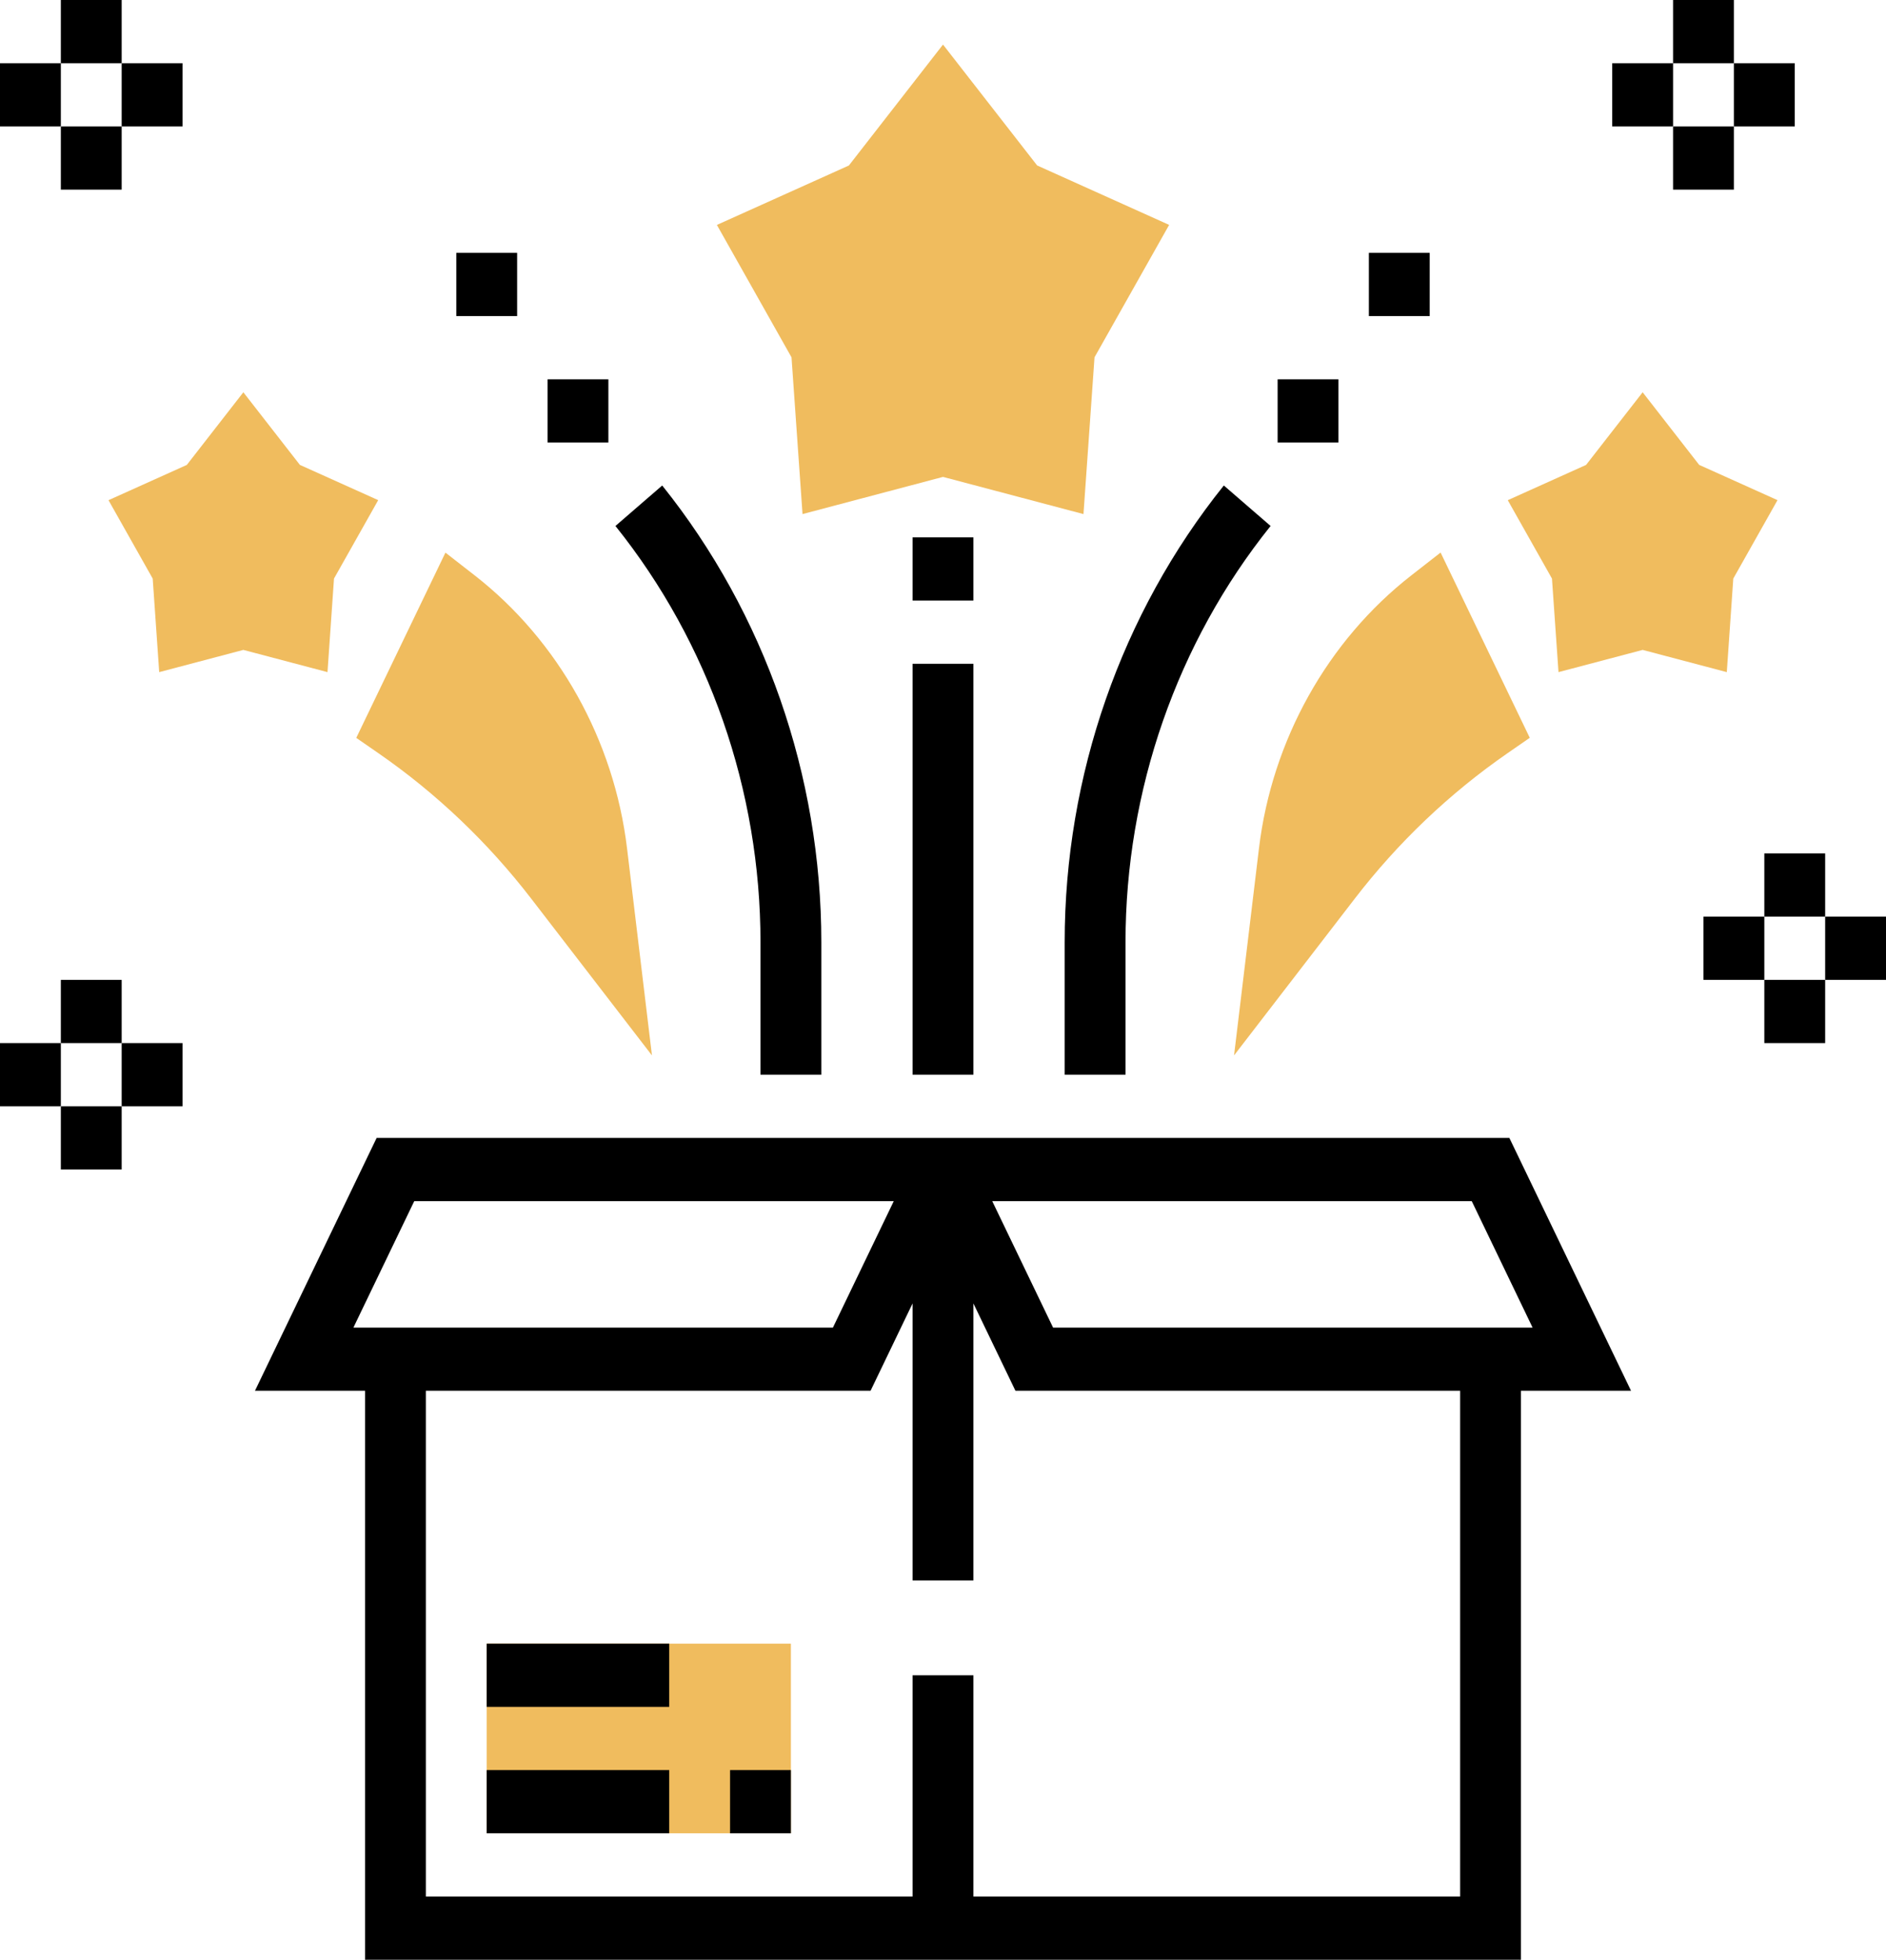 <svg width="128" height="133" viewBox="0 0 128 133" fill="none" xmlns="http://www.w3.org/2000/svg">
<path d="M33.032 111.548H53.677V124.419H33.032V111.548Z" fill="#F0BC5E"/>
<path d="M73.534 34.889L64 32.366L54.466 34.889L53.719 24.251L48.654 15.265L57.612 11.232L64 3.025L70.39 11.23L79.348 15.263L74.283 24.249L73.534 34.889Z" fill="#F0BC5E"/>
<path d="M22.227 45.615L16.516 44.107L10.805 45.615L10.364 39.267L7.364 33.946L12.678 31.553L16.516 26.622L20.354 31.551L25.668 33.943L22.668 39.265L22.227 45.615Z" fill="#F0BC5E"/>
<path d="M117.195 45.615L111.484 44.107L105.773 45.615L105.33 39.267L102.33 33.946L107.644 31.553L111.484 26.622L115.322 31.551L120.636 33.943L117.636 39.265L117.195 45.615Z" fill="#F0BC5E"/>
<path d="M44.247 71.627L36.07 61.01C33.119 57.175 29.628 53.85 25.695 51.126L24.179 50.077L30.231 37.504L32.207 39.042C37.9 43.476 41.672 50.231 42.556 57.569L44.247 71.627Z" fill="#F0BC5E"/>
<path d="M83.753 71.627L85.445 57.569C86.328 50.231 90.1 43.478 95.793 39.042L97.771 37.499L103.823 50.072L102.307 51.121C98.374 53.848 94.881 57.17 91.933 61.004L83.753 71.627Z" fill="#F0BC5E"/>
<path d="M102.438 77.226H25.562L17.304 94.387H24.774V133H103.226V94.387H110.696L102.438 77.226ZM99.885 81.516L104.014 90.097H71.47L67.341 81.516H99.885ZM28.115 81.516H60.659L56.53 90.097H23.986L28.115 81.516ZM99.097 128.71H66.064V113.694H61.935V128.71H28.903V94.387H59.083L61.935 88.458V107.258H66.064V88.458L68.917 94.387H99.097V128.71Z" fill="black"/>
<path d="M33.032 111.548H45.419V115.839H33.032V111.548Z" fill="black"/>
<path d="M33.032 120.129H45.419V124.419H33.032V120.129Z" fill="black"/>
<path d="M49.548 120.129H53.677V124.419H49.548V120.129Z" fill="black"/>
<path d="M76.387 63.947C76.387 53.644 79.882 43.613 86.233 35.696L83.059 32.949C76.094 41.636 72.258 52.645 72.258 63.947V72.936H76.387V63.947Z" fill="black"/>
<path d="M86.71 25.742H90.839V30.032H86.71V25.742Z" fill="black"/>
<path d="M92.903 17.161H97.032V21.452H92.903V17.161Z" fill="black"/>
<path d="M51.613 72.936H55.742V63.947C55.742 52.642 51.906 41.636 44.943 32.949L41.769 35.696C48.118 43.613 51.613 53.644 51.613 63.947V72.936Z" fill="black"/>
<path d="M37.161 25.742H41.29V30.032H37.161V25.742Z" fill="black"/>
<path d="M30.968 17.161H35.097V21.452H30.968V17.161Z" fill="black"/>
<path d="M61.935 36.468H66.064V40.758H61.935V36.468Z" fill="black"/>
<path d="M61.935 45.048H66.064V72.936H61.935V45.048Z" fill="black"/>
<path d="M119.742 57.919H123.871V62.21H119.742V57.919Z" fill="black"/>
<path d="M119.742 66.5H123.871V70.79H119.742V66.5Z" fill="black"/>
<path d="M123.871 62.21H128V66.5H123.871V62.21Z" fill="black"/>
<path d="M115.613 62.21H119.742V66.5H115.613V62.21Z" fill="black"/>
<path d="M113.548 0H117.677V4.29H113.548V0Z" fill="black"/>
<path d="M113.548 8.581H117.677V12.871H113.548V8.581Z" fill="black"/>
<path d="M117.677 4.29H121.806V8.581H117.677V4.29Z" fill="black"/>
<path d="M109.419 4.29H113.548V8.581H109.419V4.29Z" fill="black"/>
<path d="M4.129 66.5H8.258V70.79H4.129V66.5Z" fill="black"/>
<path d="M4.129 75.081H8.258V79.371H4.129V75.081Z" fill="black"/>
<path d="M8.258 70.79H12.387V75.081H8.258V70.79Z" fill="black"/>
<path d="M0 70.79H4.129V75.081H0V70.79Z" fill="black"/>
<path d="M4.129 0H8.258V4.29H4.129V0Z" fill="black"/>
<path d="M4.129 8.581H8.258V12.871H4.129V8.581Z" fill="black"/>
<path d="M8.258 4.29H12.387V8.581H8.258V4.29Z" fill="black"/>
<path d="M0 4.29H4.129V8.581H0V4.29Z" fill="black"/>
</svg>
